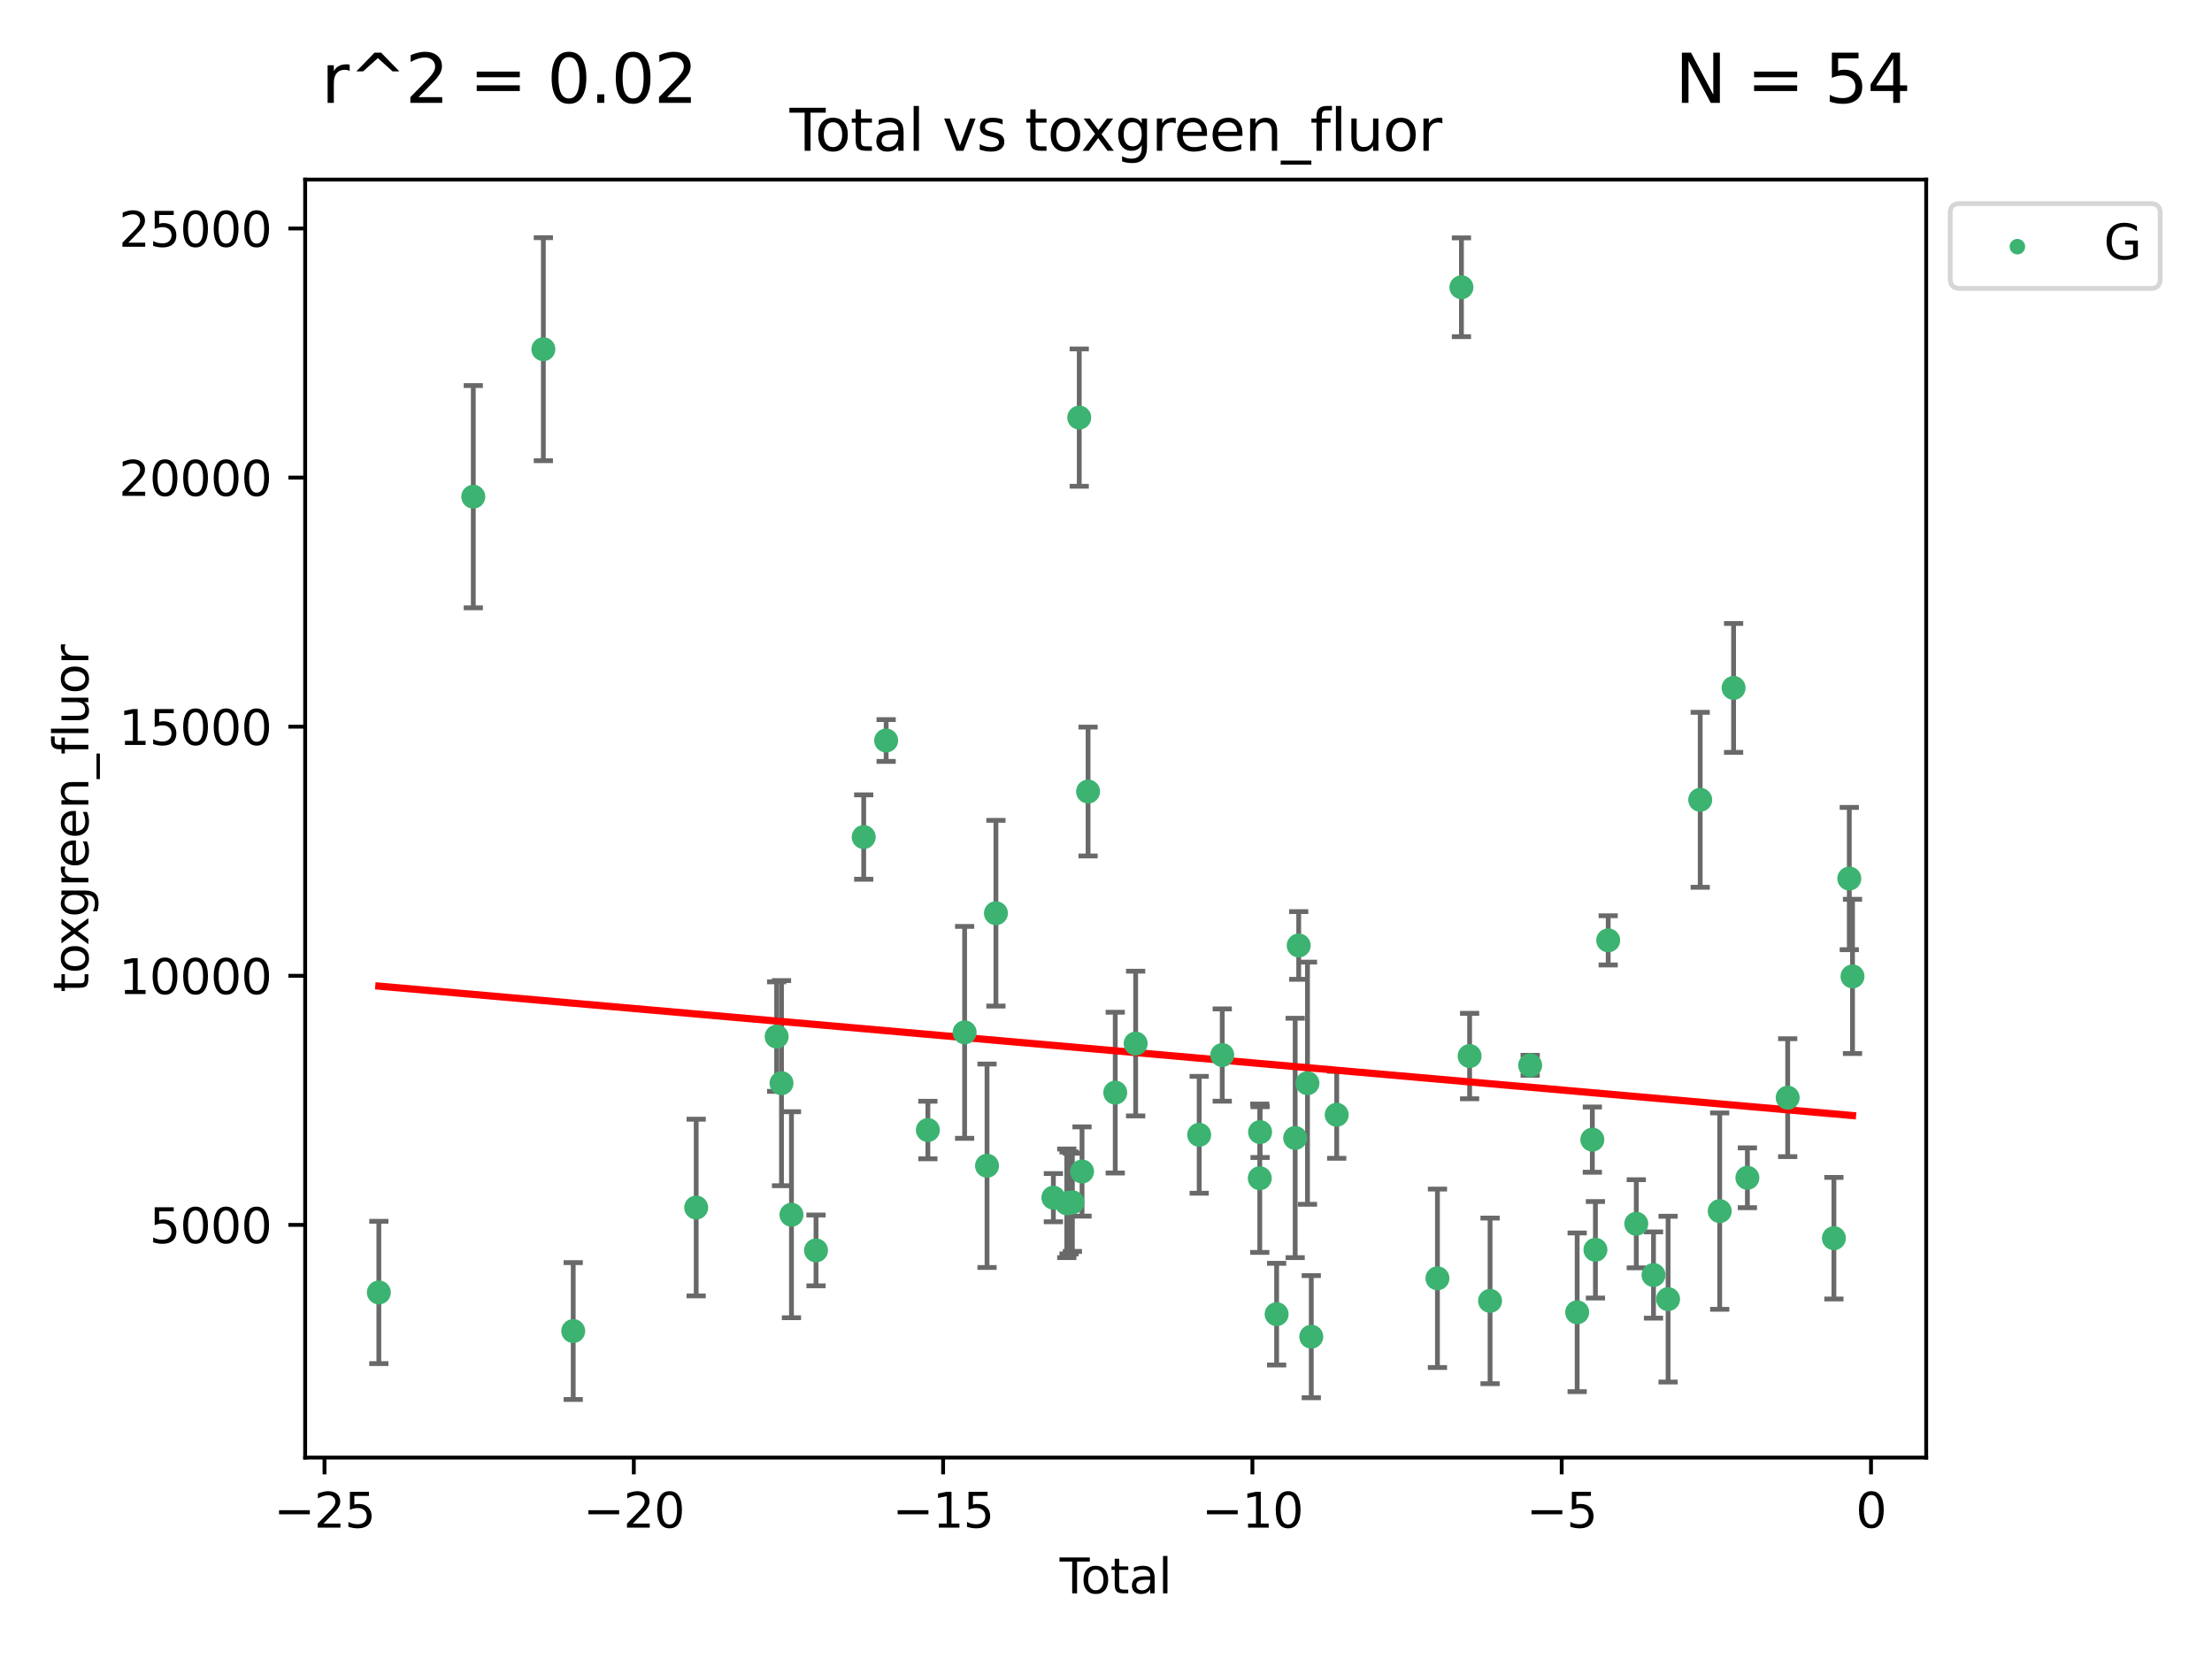 <?xml version="1.0" encoding="utf-8" standalone="no"?>
<!DOCTYPE svg PUBLIC "-//W3C//DTD SVG 1.1//EN"
  "http://www.w3.org/Graphics/SVG/1.1/DTD/svg11.dtd">
<svg xmlns:xlink="http://www.w3.org/1999/xlink" width="460.8pt" height="345.6pt" viewBox="0 0 460.8 345.6" xmlns="http://www.w3.org/2000/svg" version="1.1">
 <defs>
  <style type="text/css">*{stroke-linejoin: round; stroke-linecap: butt}</style>
 </defs>
 <g id="figure_1">
  <g id="patch_1">
   <path d="M 0 345.6 
L 460.8 345.6 
L 460.8 0 
L 0 0 
z
" style="fill: #ffffff"/>
  </g>
  <g id="axes_1">
   <g id="patch_2">
    <path d="M 63.571 303.64 
L 401.26 303.64 
L 401.26 37.411 
L 63.571 37.411 
z
" style="fill: #ffffff"/>
   </g>
   <g id="PathCollection_1">
    <defs>
     <path id="m15df22f224" d="M 0 1.118 
C 0.297 1.118 0.581 1 0.791 0.791 
C 1 0.581 1.118 0.297 1.118 0 
C 1.118 -0.297 1 -0.581 0.791 -0.791 
C 0.581 -1 0.297 -1.118 0 -1.118 
C -0.297 -1.118 -0.581 -1 -0.791 -0.791 
C -1 -0.581 -1.118 -0.297 -1.118 0 
C -1.118 0.297 -1 0.581 -0.791 0.791 
C -0.581 1 -0.297 1.118 0 1.118 
z
" style="stroke: #3cb371"/>
    </defs>
    <g clip-path="url(#p147842f0af)">
     <use xlink:href="#m15df22f224" x="78.921" y="269.242" style="fill: #3cb371; stroke: #3cb371"/>
     <use xlink:href="#m15df22f224" x="98.595" y="103.47" style="fill: #3cb371; stroke: #3cb371"/>
     <use xlink:href="#m15df22f224" x="113.191" y="72.744" style="fill: #3cb371; stroke: #3cb371"/>
     <use xlink:href="#m15df22f224" x="119.413" y="277.282" style="fill: #3cb371; stroke: #3cb371"/>
     <use xlink:href="#m15df22f224" x="145.029" y="251.558" style="fill: #3cb371; stroke: #3cb371"/>
     <use xlink:href="#m15df22f224" x="161.79" y="215.941" style="fill: #3cb371; stroke: #3cb371"/>
     <use xlink:href="#m15df22f224" x="162.801" y="225.644" style="fill: #3cb371; stroke: #3cb371"/>
     <use xlink:href="#m15df22f224" x="164.878" y="253.05" style="fill: #3cb371; stroke: #3cb371"/>
     <use xlink:href="#m15df22f224" x="169.99" y="260.484" style="fill: #3cb371; stroke: #3cb371"/>
     <use xlink:href="#m15df22f224" x="179.926" y="174.372" style="fill: #3cb371; stroke: #3cb371"/>
     <use xlink:href="#m15df22f224" x="184.6" y="154.259" style="fill: #3cb371; stroke: #3cb371"/>
     <use xlink:href="#m15df22f224" x="193.292" y="235.406" style="fill: #3cb371; stroke: #3cb371"/>
     <use xlink:href="#m15df22f224" x="200.95" y="215.06" style="fill: #3cb371; stroke: #3cb371"/>
     <use xlink:href="#m15df22f224" x="205.616" y="242.848" style="fill: #3cb371; stroke: #3cb371"/>
     <use xlink:href="#m15df22f224" x="207.471" y="190.241" style="fill: #3cb371; stroke: #3cb371"/>
     <use xlink:href="#m15df22f224" x="219.438" y="249.495" style="fill: #3cb371; stroke: #3cb371"/>
     <use xlink:href="#m15df22f224" x="222.231" y="250.673" style="fill: #3cb371; stroke: #3cb371"/>
     <use xlink:href="#m15df22f224" x="222.705" y="250.595" style="fill: #3cb371; stroke: #3cb371"/>
     <use xlink:href="#m15df22f224" x="223.395" y="250.461" style="fill: #3cb371; stroke: #3cb371"/>
     <use xlink:href="#m15df22f224" x="224.828" y="86.991" style="fill: #3cb371; stroke: #3cb371"/>
     <use xlink:href="#m15df22f224" x="225.407" y="244.046" style="fill: #3cb371; stroke: #3cb371"/>
     <use xlink:href="#m15df22f224" x="226.666" y="164.892" style="fill: #3cb371; stroke: #3cb371"/>
     <use xlink:href="#m15df22f224" x="232.326" y="227.614" style="fill: #3cb371; stroke: #3cb371"/>
     <use xlink:href="#m15df22f224" x="236.576" y="217.39" style="fill: #3cb371; stroke: #3cb371"/>
     <use xlink:href="#m15df22f224" x="249.812" y="236.399" style="fill: #3cb371; stroke: #3cb371"/>
     <use xlink:href="#m15df22f224" x="254.615" y="219.784" style="fill: #3cb371; stroke: #3cb371"/>
     <use xlink:href="#m15df22f224" x="262.433" y="245.447" style="fill: #3cb371; stroke: #3cb371"/>
     <use xlink:href="#m15df22f224" x="262.499" y="235.838" style="fill: #3cb371; stroke: #3cb371"/>
     <use xlink:href="#m15df22f224" x="265.944" y="273.764" style="fill: #3cb371; stroke: #3cb371"/>
     <use xlink:href="#m15df22f224" x="269.81" y="237.055" style="fill: #3cb371; stroke: #3cb371"/>
     <use xlink:href="#m15df22f224" x="270.545" y="196.962" style="fill: #3cb371; stroke: #3cb371"/>
     <use xlink:href="#m15df22f224" x="272.371" y="225.65" style="fill: #3cb371; stroke: #3cb371"/>
     <use xlink:href="#m15df22f224" x="273.164" y="278.457" style="fill: #3cb371; stroke: #3cb371"/>
     <use xlink:href="#m15df22f224" x="278.459" y="232.227" style="fill: #3cb371; stroke: #3cb371"/>
     <use xlink:href="#m15df22f224" x="299.446" y="266.296" style="fill: #3cb371; stroke: #3cb371"/>
     <use xlink:href="#m15df22f224" x="304.443" y="59.842" style="fill: #3cb371; stroke: #3cb371"/>
     <use xlink:href="#m15df22f224" x="306.148" y="219.994" style="fill: #3cb371; stroke: #3cb371"/>
     <use xlink:href="#m15df22f224" x="310.407" y="270.994" style="fill: #3cb371; stroke: #3cb371"/>
     <use xlink:href="#m15df22f224" x="318.763" y="221.924" style="fill: #3cb371; stroke: #3cb371"/>
     <use xlink:href="#m15df22f224" x="328.553" y="273.376" style="fill: #3cb371; stroke: #3cb371"/>
     <use xlink:href="#m15df22f224" x="331.712" y="237.406" style="fill: #3cb371; stroke: #3cb371"/>
     <use xlink:href="#m15df22f224" x="332.358" y="260.353" style="fill: #3cb371; stroke: #3cb371"/>
     <use xlink:href="#m15df22f224" x="335.017" y="195.894" style="fill: #3cb371; stroke: #3cb371"/>
     <use xlink:href="#m15df22f224" x="340.866" y="254.935" style="fill: #3cb371; stroke: #3cb371"/>
     <use xlink:href="#m15df22f224" x="344.454" y="265.61" style="fill: #3cb371; stroke: #3cb371"/>
     <use xlink:href="#m15df22f224" x="347.493" y="270.632" style="fill: #3cb371; stroke: #3cb371"/>
     <use xlink:href="#m15df22f224" x="354.184" y="166.614" style="fill: #3cb371; stroke: #3cb371"/>
     <use xlink:href="#m15df22f224" x="358.247" y="252.297" style="fill: #3cb371; stroke: #3cb371"/>
     <use xlink:href="#m15df22f224" x="361.139" y="143.304" style="fill: #3cb371; stroke: #3cb371"/>
     <use xlink:href="#m15df22f224" x="364.014" y="245.353" style="fill: #3cb371; stroke: #3cb371"/>
     <use xlink:href="#m15df22f224" x="372.407" y="228.669" style="fill: #3cb371; stroke: #3cb371"/>
     <use xlink:href="#m15df22f224" x="382.036" y="257.935" style="fill: #3cb371; stroke: #3cb371"/>
     <use xlink:href="#m15df22f224" x="385.243" y="183.018" style="fill: #3cb371; stroke: #3cb371"/>
     <use xlink:href="#m15df22f224" x="385.911" y="203.405" style="fill: #3cb371; stroke: #3cb371"/>
    </g>
   </g>
   <g id="matplotlib.axis_1">
    <g id="xtick_1">
     <g id="line2d_1">
      <defs>
       <path id="m184f35d270" d="M 0 0 
L 0 3.5 
" style="stroke: #000000; stroke-width: 0.8"/>
      </defs>
      <g>
       <use xlink:href="#m184f35d270" x="67.601" y="303.64" style="stroke: #000000; stroke-width: 0.8"/>
      </g>
     </g>
     <g id="text_1">
      <!-- −25 -->
      <g transform="translate(57.049 318.238)scale(0.1 -0.1)">
       <defs>
        <path id="DejaVuSans-2212" d="M 678 2272 
L 4684 2272 
L 4684 1741 
L 678 1741 
L 678 2272 
z
" transform="scale(0.016)"/>
        <path id="DejaVuSans-32" d="M 1228 531 
L 3431 531 
L 3431 0 
L 469 0 
L 469 531 
Q 828 903 1448 1529 
Q 2069 2156 2228 2338 
Q 2531 2678 2651 2914 
Q 2772 3150 2772 3378 
Q 2772 3750 2511 3984 
Q 2250 4219 1831 4219 
Q 1534 4219 1204 4116 
Q 875 4013 500 3803 
L 500 4441 
Q 881 4594 1212 4672 
Q 1544 4750 1819 4750 
Q 2544 4750 2975 4387 
Q 3406 4025 3406 3419 
Q 3406 3131 3298 2873 
Q 3191 2616 2906 2266 
Q 2828 2175 2409 1742 
Q 1991 1309 1228 531 
z
" transform="scale(0.016)"/>
        <path id="DejaVuSans-35" d="M 691 4666 
L 3169 4666 
L 3169 4134 
L 1269 4134 
L 1269 2991 
Q 1406 3038 1543 3061 
Q 1681 3084 1819 3084 
Q 2600 3084 3056 2656 
Q 3513 2228 3513 1497 
Q 3513 744 3044 326 
Q 2575 -91 1722 -91 
Q 1428 -91 1123 -41 
Q 819 9 494 109 
L 494 744 
Q 775 591 1075 516 
Q 1375 441 1709 441 
Q 2250 441 2565 725 
Q 2881 1009 2881 1497 
Q 2881 1984 2565 2268 
Q 2250 2553 1709 2553 
Q 1456 2553 1204 2497 
Q 953 2441 691 2322 
L 691 4666 
z
" transform="scale(0.016)"/>
       </defs>
       <use xlink:href="#DejaVuSans-2212"/>
       <use xlink:href="#DejaVuSans-32" x="83.789"/>
       <use xlink:href="#DejaVuSans-35" x="147.412"/>
      </g>
     </g>
    </g>
    <g id="xtick_2">
     <g id="line2d_2">
      <g>
       <use xlink:href="#m184f35d270" x="132.034" y="303.64" style="stroke: #000000; stroke-width: 0.8"/>
      </g>
     </g>
     <g id="text_2">
      <!-- −20 -->
      <g transform="translate(121.482 318.238)scale(0.1 -0.1)">
       <defs>
        <path id="DejaVuSans-30" d="M 2034 4250 
Q 1547 4250 1301 3770 
Q 1056 3291 1056 2328 
Q 1056 1369 1301 889 
Q 1547 409 2034 409 
Q 2525 409 2770 889 
Q 3016 1369 3016 2328 
Q 3016 3291 2770 3770 
Q 2525 4250 2034 4250 
z
M 2034 4750 
Q 2819 4750 3233 4129 
Q 3647 3509 3647 2328 
Q 3647 1150 3233 529 
Q 2819 -91 2034 -91 
Q 1250 -91 836 529 
Q 422 1150 422 2328 
Q 422 3509 836 4129 
Q 1250 4750 2034 4750 
z
" transform="scale(0.016)"/>
       </defs>
       <use xlink:href="#DejaVuSans-2212"/>
       <use xlink:href="#DejaVuSans-32" x="83.789"/>
       <use xlink:href="#DejaVuSans-30" x="147.412"/>
      </g>
     </g>
    </g>
    <g id="xtick_3">
     <g id="line2d_3">
      <g>
       <use xlink:href="#m184f35d270" x="196.467" y="303.64" style="stroke: #000000; stroke-width: 0.8"/>
      </g>
     </g>
     <g id="text_3">
      <!-- −15 -->
      <g transform="translate(185.914 318.238)scale(0.1 -0.1)">
       <defs>
        <path id="DejaVuSans-31" d="M 794 531 
L 1825 531 
L 1825 4091 
L 703 3866 
L 703 4441 
L 1819 4666 
L 2450 4666 
L 2450 531 
L 3481 531 
L 3481 0 
L 794 0 
L 794 531 
z
" transform="scale(0.016)"/>
       </defs>
       <use xlink:href="#DejaVuSans-2212"/>
       <use xlink:href="#DejaVuSans-31" x="83.789"/>
       <use xlink:href="#DejaVuSans-35" x="147.412"/>
      </g>
     </g>
    </g>
    <g id="xtick_4">
     <g id="line2d_4">
      <g>
       <use xlink:href="#m184f35d270" x="260.9" y="303.64" style="stroke: #000000; stroke-width: 0.8"/>
      </g>
     </g>
     <g id="text_4">
      <!-- −10 -->
      <g transform="translate(250.347 318.238)scale(0.1 -0.1)">
       <use xlink:href="#DejaVuSans-2212"/>
       <use xlink:href="#DejaVuSans-31" x="83.789"/>
       <use xlink:href="#DejaVuSans-30" x="147.412"/>
      </g>
     </g>
    </g>
    <g id="xtick_5">
     <g id="line2d_5">
      <g>
       <use xlink:href="#m184f35d270" x="325.332" y="303.64" style="stroke: #000000; stroke-width: 0.8"/>
      </g>
     </g>
     <g id="text_5">
      <!-- −5 -->
      <g transform="translate(317.961 318.238)scale(0.1 -0.1)">
       <use xlink:href="#DejaVuSans-2212"/>
       <use xlink:href="#DejaVuSans-35" x="83.789"/>
      </g>
     </g>
    </g>
    <g id="xtick_6">
     <g id="line2d_6">
      <g>
       <use xlink:href="#m184f35d270" x="389.765" y="303.64" style="stroke: #000000; stroke-width: 0.8"/>
      </g>
     </g>
     <g id="text_6">
      <!-- 0 -->
      <g transform="translate(386.584 318.238)scale(0.1 -0.1)">
       <use xlink:href="#DejaVuSans-30"/>
      </g>
     </g>
    </g>
    <g id="text_7">
     <!-- Total -->
     <g transform="translate(220.739 331.917)scale(0.1 -0.1)">
      <defs>
       <path id="DejaVuSans-54" d="M -19 4666 
L 3928 4666 
L 3928 4134 
L 2272 4134 
L 2272 0 
L 1638 0 
L 1638 4134 
L -19 4134 
L -19 4666 
z
" transform="scale(0.016)"/>
       <path id="DejaVuSans-6f" d="M 1959 3097 
Q 1497 3097 1228 2736 
Q 959 2375 959 1747 
Q 959 1119 1226 758 
Q 1494 397 1959 397 
Q 2419 397 2687 759 
Q 2956 1122 2956 1747 
Q 2956 2369 2687 2733 
Q 2419 3097 1959 3097 
z
M 1959 3584 
Q 2709 3584 3137 3096 
Q 3566 2609 3566 1747 
Q 3566 888 3137 398 
Q 2709 -91 1959 -91 
Q 1206 -91 779 398 
Q 353 888 353 1747 
Q 353 2609 779 3096 
Q 1206 3584 1959 3584 
z
" transform="scale(0.016)"/>
       <path id="DejaVuSans-74" d="M 1172 4494 
L 1172 3500 
L 2356 3500 
L 2356 3053 
L 1172 3053 
L 1172 1153 
Q 1172 725 1289 603 
Q 1406 481 1766 481 
L 2356 481 
L 2356 0 
L 1766 0 
Q 1100 0 847 248 
Q 594 497 594 1153 
L 594 3053 
L 172 3053 
L 172 3500 
L 594 3500 
L 594 4494 
L 1172 4494 
z
" transform="scale(0.016)"/>
       <path id="DejaVuSans-61" d="M 2194 1759 
Q 1497 1759 1228 1600 
Q 959 1441 959 1056 
Q 959 750 1161 570 
Q 1363 391 1709 391 
Q 2188 391 2477 730 
Q 2766 1069 2766 1631 
L 2766 1759 
L 2194 1759 
z
M 3341 1997 
L 3341 0 
L 2766 0 
L 2766 531 
Q 2569 213 2275 61 
Q 1981 -91 1556 -91 
Q 1019 -91 701 211 
Q 384 513 384 1019 
Q 384 1609 779 1909 
Q 1175 2209 1959 2209 
L 2766 2209 
L 2766 2266 
Q 2766 2663 2505 2880 
Q 2244 3097 1772 3097 
Q 1472 3097 1187 3025 
Q 903 2953 641 2809 
L 641 3341 
Q 956 3463 1253 3523 
Q 1550 3584 1831 3584 
Q 2591 3584 2966 3190 
Q 3341 2797 3341 1997 
z
" transform="scale(0.016)"/>
       <path id="DejaVuSans-6c" d="M 603 4863 
L 1178 4863 
L 1178 0 
L 603 0 
L 603 4863 
z
" transform="scale(0.016)"/>
      </defs>
      <use xlink:href="#DejaVuSans-54"/>
      <use xlink:href="#DejaVuSans-6f" x="44.084"/>
      <use xlink:href="#DejaVuSans-74" x="105.266"/>
      <use xlink:href="#DejaVuSans-61" x="144.475"/>
      <use xlink:href="#DejaVuSans-6c" x="205.754"/>
     </g>
    </g>
   </g>
   <g id="matplotlib.axis_2">
    <g id="ytick_1">
     <g id="line2d_7">
      <defs>
       <path id="m74686e22a9" d="M 0 0 
L -3.5 0 
" style="stroke: #000000; stroke-width: 0.8"/>
      </defs>
      <g>
       <use xlink:href="#m74686e22a9" x="63.571" y="255.167" style="stroke: #000000; stroke-width: 0.8"/>
      </g>
     </g>
     <g id="text_8">
      <!-- 5000 -->
      <g transform="translate(31.121 258.966)scale(0.1 -0.1)">
       <use xlink:href="#DejaVuSans-35"/>
       <use xlink:href="#DejaVuSans-30" x="63.623"/>
       <use xlink:href="#DejaVuSans-30" x="127.246"/>
       <use xlink:href="#DejaVuSans-30" x="190.869"/>
      </g>
     </g>
    </g>
    <g id="ytick_2">
     <g id="line2d_8">
      <g>
       <use xlink:href="#m74686e22a9" x="63.571" y="203.275" style="stroke: #000000; stroke-width: 0.8"/>
      </g>
     </g>
     <g id="text_9">
      <!-- 10000 -->
      <g transform="translate(24.759 207.074)scale(0.1 -0.1)">
       <use xlink:href="#DejaVuSans-31"/>
       <use xlink:href="#DejaVuSans-30" x="63.623"/>
       <use xlink:href="#DejaVuSans-30" x="127.246"/>
       <use xlink:href="#DejaVuSans-30" x="190.869"/>
       <use xlink:href="#DejaVuSans-30" x="254.492"/>
      </g>
     </g>
    </g>
    <g id="ytick_3">
     <g id="line2d_9">
      <g>
       <use xlink:href="#m74686e22a9" x="63.571" y="151.384" style="stroke: #000000; stroke-width: 0.8"/>
      </g>
     </g>
     <g id="text_10">
      <!-- 15000 -->
      <g transform="translate(24.759 155.183)scale(0.1 -0.1)">
       <use xlink:href="#DejaVuSans-31"/>
       <use xlink:href="#DejaVuSans-35" x="63.623"/>
       <use xlink:href="#DejaVuSans-30" x="127.246"/>
       <use xlink:href="#DejaVuSans-30" x="190.869"/>
       <use xlink:href="#DejaVuSans-30" x="254.492"/>
      </g>
     </g>
    </g>
    <g id="ytick_4">
     <g id="line2d_10">
      <g>
       <use xlink:href="#m74686e22a9" x="63.571" y="99.492" style="stroke: #000000; stroke-width: 0.8"/>
      </g>
     </g>
     <g id="text_11">
      <!-- 20000 -->
      <g transform="translate(24.759 103.291)scale(0.1 -0.1)">
       <use xlink:href="#DejaVuSans-32"/>
       <use xlink:href="#DejaVuSans-30" x="63.623"/>
       <use xlink:href="#DejaVuSans-30" x="127.246"/>
       <use xlink:href="#DejaVuSans-30" x="190.869"/>
       <use xlink:href="#DejaVuSans-30" x="254.492"/>
      </g>
     </g>
    </g>
    <g id="ytick_5">
     <g id="line2d_11">
      <g>
       <use xlink:href="#m74686e22a9" x="63.571" y="47.6" style="stroke: #000000; stroke-width: 0.8"/>
      </g>
     </g>
     <g id="text_12">
      <!-- 25000 -->
      <g transform="translate(24.759 51.399)scale(0.1 -0.1)">
       <use xlink:href="#DejaVuSans-32"/>
       <use xlink:href="#DejaVuSans-35" x="63.623"/>
       <use xlink:href="#DejaVuSans-30" x="127.246"/>
       <use xlink:href="#DejaVuSans-30" x="190.869"/>
       <use xlink:href="#DejaVuSans-30" x="254.492"/>
      </g>
     </g>
    </g>
    <g id="text_13">
     <!-- toxgreen_fluor -->
     <g transform="translate(18.401 206.72)rotate(-90)scale(0.1 -0.1)">
      <defs>
       <path id="DejaVuSans-78" d="M 3513 3500 
L 2247 1797 
L 3578 0 
L 2900 0 
L 1881 1375 
L 863 0 
L 184 0 
L 1544 1831 
L 300 3500 
L 978 3500 
L 1906 2253 
L 2834 3500 
L 3513 3500 
z
" transform="scale(0.016)"/>
       <path id="DejaVuSans-67" d="M 2906 1791 
Q 2906 2416 2648 2759 
Q 2391 3103 1925 3103 
Q 1463 3103 1205 2759 
Q 947 2416 947 1791 
Q 947 1169 1205 825 
Q 1463 481 1925 481 
Q 2391 481 2648 825 
Q 2906 1169 2906 1791 
z
M 3481 434 
Q 3481 -459 3084 -895 
Q 2688 -1331 1869 -1331 
Q 1566 -1331 1297 -1286 
Q 1028 -1241 775 -1147 
L 775 -588 
Q 1028 -725 1275 -790 
Q 1522 -856 1778 -856 
Q 2344 -856 2625 -561 
Q 2906 -266 2906 331 
L 2906 616 
Q 2728 306 2450 153 
Q 2172 0 1784 0 
Q 1141 0 747 490 
Q 353 981 353 1791 
Q 353 2603 747 3093 
Q 1141 3584 1784 3584 
Q 2172 3584 2450 3431 
Q 2728 3278 2906 2969 
L 2906 3500 
L 3481 3500 
L 3481 434 
z
" transform="scale(0.016)"/>
       <path id="DejaVuSans-72" d="M 2631 2963 
Q 2534 3019 2420 3045 
Q 2306 3072 2169 3072 
Q 1681 3072 1420 2755 
Q 1159 2438 1159 1844 
L 1159 0 
L 581 0 
L 581 3500 
L 1159 3500 
L 1159 2956 
Q 1341 3275 1631 3429 
Q 1922 3584 2338 3584 
Q 2397 3584 2469 3576 
Q 2541 3569 2628 3553 
L 2631 2963 
z
" transform="scale(0.016)"/>
       <path id="DejaVuSans-65" d="M 3597 1894 
L 3597 1613 
L 953 1613 
Q 991 1019 1311 708 
Q 1631 397 2203 397 
Q 2534 397 2845 478 
Q 3156 559 3463 722 
L 3463 178 
Q 3153 47 2828 -22 
Q 2503 -91 2169 -91 
Q 1331 -91 842 396 
Q 353 884 353 1716 
Q 353 2575 817 3079 
Q 1281 3584 2069 3584 
Q 2775 3584 3186 3129 
Q 3597 2675 3597 1894 
z
M 3022 2063 
Q 3016 2534 2758 2815 
Q 2500 3097 2075 3097 
Q 1594 3097 1305 2825 
Q 1016 2553 972 2059 
L 3022 2063 
z
" transform="scale(0.016)"/>
       <path id="DejaVuSans-6e" d="M 3513 2113 
L 3513 0 
L 2938 0 
L 2938 2094 
Q 2938 2591 2744 2837 
Q 2550 3084 2163 3084 
Q 1697 3084 1428 2787 
Q 1159 2491 1159 1978 
L 1159 0 
L 581 0 
L 581 3500 
L 1159 3500 
L 1159 2956 
Q 1366 3272 1645 3428 
Q 1925 3584 2291 3584 
Q 2894 3584 3203 3211 
Q 3513 2838 3513 2113 
z
" transform="scale(0.016)"/>
       <path id="DejaVuSans-5f" d="M 3263 -1063 
L 3263 -1509 
L -63 -1509 
L -63 -1063 
L 3263 -1063 
z
" transform="scale(0.016)"/>
       <path id="DejaVuSans-66" d="M 2375 4863 
L 2375 4384 
L 1825 4384 
Q 1516 4384 1395 4259 
Q 1275 4134 1275 3809 
L 1275 3500 
L 2222 3500 
L 2222 3053 
L 1275 3053 
L 1275 0 
L 697 0 
L 697 3053 
L 147 3053 
L 147 3500 
L 697 3500 
L 697 3744 
Q 697 4328 969 4595 
Q 1241 4863 1831 4863 
L 2375 4863 
z
" transform="scale(0.016)"/>
       <path id="DejaVuSans-75" d="M 544 1381 
L 544 3500 
L 1119 3500 
L 1119 1403 
Q 1119 906 1312 657 
Q 1506 409 1894 409 
Q 2359 409 2629 706 
Q 2900 1003 2900 1516 
L 2900 3500 
L 3475 3500 
L 3475 0 
L 2900 0 
L 2900 538 
Q 2691 219 2414 64 
Q 2138 -91 1772 -91 
Q 1169 -91 856 284 
Q 544 659 544 1381 
z
M 1991 3584 
L 1991 3584 
z
" transform="scale(0.016)"/>
      </defs>
      <use xlink:href="#DejaVuSans-74"/>
      <use xlink:href="#DejaVuSans-6f" x="39.209"/>
      <use xlink:href="#DejaVuSans-78" x="97.266"/>
      <use xlink:href="#DejaVuSans-67" x="156.445"/>
      <use xlink:href="#DejaVuSans-72" x="219.922"/>
      <use xlink:href="#DejaVuSans-65" x="258.785"/>
      <use xlink:href="#DejaVuSans-65" x="320.309"/>
      <use xlink:href="#DejaVuSans-6e" x="381.832"/>
      <use xlink:href="#DejaVuSans-5f" x="445.211"/>
      <use xlink:href="#DejaVuSans-66" x="495.211"/>
      <use xlink:href="#DejaVuSans-6c" x="530.416"/>
      <use xlink:href="#DejaVuSans-75" x="558.199"/>
      <use xlink:href="#DejaVuSans-6f" x="621.578"/>
      <use xlink:href="#DejaVuSans-72" x="682.76"/>
     </g>
    </g>
   </g>
   <g id="LineCollection_1">
    <path d="M 78.921 284.063 
L 78.921 254.421 
" clip-path="url(#p147842f0af)" style="fill: none; stroke: #696969"/>
    <path d="M 98.595 126.618 
L 98.595 80.321 
" clip-path="url(#p147842f0af)" style="fill: none; stroke: #696969"/>
    <path d="M 113.191 95.976 
L 113.191 49.513 
" clip-path="url(#p147842f0af)" style="fill: none; stroke: #696969"/>
    <path d="M 119.413 291.539 
L 119.413 263.024 
" clip-path="url(#p147842f0af)" style="fill: none; stroke: #696969"/>
    <path d="M 145.029 269.965 
L 145.029 233.151 
" clip-path="url(#p147842f0af)" style="fill: none; stroke: #696969"/>
    <path d="M 161.79 227.351 
L 161.79 204.532 
" clip-path="url(#p147842f0af)" style="fill: none; stroke: #696969"/>
    <path d="M 162.801 247.011 
L 162.801 204.278 
" clip-path="url(#p147842f0af)" style="fill: none; stroke: #696969"/>
    <path d="M 164.878 274.507 
L 164.878 231.593 
" clip-path="url(#p147842f0af)" style="fill: none; stroke: #696969"/>
    <path d="M 169.99 267.858 
L 169.99 253.109 
" clip-path="url(#p147842f0af)" style="fill: none; stroke: #696969"/>
    <path d="M 179.926 183.166 
L 179.926 165.579 
" clip-path="url(#p147842f0af)" style="fill: none; stroke: #696969"/>
    <path d="M 184.6 158.613 
L 184.6 149.904 
" clip-path="url(#p147842f0af)" style="fill: none; stroke: #696969"/>
    <path d="M 193.292 241.399 
L 193.292 229.412 
" clip-path="url(#p147842f0af)" style="fill: none; stroke: #696969"/>
    <path d="M 200.95 237.134 
L 200.95 192.986 
" clip-path="url(#p147842f0af)" style="fill: none; stroke: #696969"/>
    <path d="M 205.616 264.036 
L 205.616 221.66 
" clip-path="url(#p147842f0af)" style="fill: none; stroke: #696969"/>
    <path d="M 207.471 209.584 
L 207.471 170.899 
" clip-path="url(#p147842f0af)" style="fill: none; stroke: #696969"/>
    <path d="M 219.438 254.515 
L 219.438 244.476 
" clip-path="url(#p147842f0af)" style="fill: none; stroke: #696969"/>
    <path d="M 222.231 261.987 
L 222.231 239.359 
" clip-path="url(#p147842f0af)" style="fill: none; stroke: #696969"/>
    <path d="M 222.705 261.205 
L 222.705 239.985 
" clip-path="url(#p147842f0af)" style="fill: none; stroke: #696969"/>
    <path d="M 223.395 260.691 
L 223.395 240.23 
" clip-path="url(#p147842f0af)" style="fill: none; stroke: #696969"/>
    <path d="M 224.828 101.296 
L 224.828 72.687 
" clip-path="url(#p147842f0af)" style="fill: none; stroke: #696969"/>
    <path d="M 225.407 253.341 
L 225.407 234.751 
" clip-path="url(#p147842f0af)" style="fill: none; stroke: #696969"/>
    <path d="M 226.666 178.312 
L 226.666 151.471 
" clip-path="url(#p147842f0af)" style="fill: none; stroke: #696969"/>
    <path d="M 232.326 244.358 
L 232.326 210.869 
" clip-path="url(#p147842f0af)" style="fill: none; stroke: #696969"/>
    <path d="M 236.576 232.466 
L 236.576 202.313 
" clip-path="url(#p147842f0af)" style="fill: none; stroke: #696969"/>
    <path d="M 249.812 248.571 
L 249.812 224.227 
" clip-path="url(#p147842f0af)" style="fill: none; stroke: #696969"/>
    <path d="M 254.615 229.396 
L 254.615 210.173 
" clip-path="url(#p147842f0af)" style="fill: none; stroke: #696969"/>
    <path d="M 262.433 260.899 
L 262.433 229.995 
" clip-path="url(#p147842f0af)" style="fill: none; stroke: #696969"/>
    <path d="M 262.499 241.127 
L 262.499 230.55 
" clip-path="url(#p147842f0af)" style="fill: none; stroke: #696969"/>
    <path d="M 265.944 284.355 
L 265.944 263.172 
" clip-path="url(#p147842f0af)" style="fill: none; stroke: #696969"/>
    <path d="M 269.81 261.985 
L 269.81 212.125 
" clip-path="url(#p147842f0af)" style="fill: none; stroke: #696969"/>
    <path d="M 270.545 204.015 
L 270.545 189.908 
" clip-path="url(#p147842f0af)" style="fill: none; stroke: #696969"/>
    <path d="M 272.371 250.874 
L 272.371 200.425 
" clip-path="url(#p147842f0af)" style="fill: none; stroke: #696969"/>
    <path d="M 273.164 291.178 
L 273.164 265.737 
" clip-path="url(#p147842f0af)" style="fill: none; stroke: #696969"/>
    <path d="M 278.459 241.289 
L 278.459 223.164 
" clip-path="url(#p147842f0af)" style="fill: none; stroke: #696969"/>
    <path d="M 299.446 284.88 
L 299.446 247.712 
" clip-path="url(#p147842f0af)" style="fill: none; stroke: #696969"/>
    <path d="M 304.443 70.133 
L 304.443 49.55 
" clip-path="url(#p147842f0af)" style="fill: none; stroke: #696969"/>
    <path d="M 306.148 228.893 
L 306.148 211.094 
" clip-path="url(#p147842f0af)" style="fill: none; stroke: #696969"/>
    <path d="M 310.407 288.242 
L 310.407 253.747 
" clip-path="url(#p147842f0af)" style="fill: none; stroke: #696969"/>
    <path d="M 318.763 224.004 
L 318.763 219.843 
" clip-path="url(#p147842f0af)" style="fill: none; stroke: #696969"/>
    <path d="M 328.553 289.905 
L 328.553 256.847 
" clip-path="url(#p147842f0af)" style="fill: none; stroke: #696969"/>
    <path d="M 331.712 244.201 
L 331.712 230.61 
" clip-path="url(#p147842f0af)" style="fill: none; stroke: #696969"/>
    <path d="M 332.358 270.404 
L 332.358 250.303 
" clip-path="url(#p147842f0af)" style="fill: none; stroke: #696969"/>
    <path d="M 335.017 201.021 
L 335.017 190.768 
" clip-path="url(#p147842f0af)" style="fill: none; stroke: #696969"/>
    <path d="M 340.866 264.113 
L 340.866 245.757 
" clip-path="url(#p147842f0af)" style="fill: none; stroke: #696969"/>
    <path d="M 344.454 274.591 
L 344.454 256.629 
" clip-path="url(#p147842f0af)" style="fill: none; stroke: #696969"/>
    <path d="M 347.493 287.898 
L 347.493 253.366 
" clip-path="url(#p147842f0af)" style="fill: none; stroke: #696969"/>
    <path d="M 354.184 184.838 
L 354.184 148.39 
" clip-path="url(#p147842f0af)" style="fill: none; stroke: #696969"/>
    <path d="M 358.247 272.754 
L 358.247 231.841 
" clip-path="url(#p147842f0af)" style="fill: none; stroke: #696969"/>
    <path d="M 361.139 156.73 
L 361.139 129.878 
" clip-path="url(#p147842f0af)" style="fill: none; stroke: #696969"/>
    <path d="M 364.014 251.583 
L 364.014 239.123 
" clip-path="url(#p147842f0af)" style="fill: none; stroke: #696969"/>
    <path d="M 372.407 240.952 
L 372.407 216.385 
" clip-path="url(#p147842f0af)" style="fill: none; stroke: #696969"/>
    <path d="M 382.036 270.596 
L 382.036 245.273 
" clip-path="url(#p147842f0af)" style="fill: none; stroke: #696969"/>
    <path d="M 385.243 197.838 
L 385.243 168.199 
" clip-path="url(#p147842f0af)" style="fill: none; stroke: #696969"/>
    <path d="M 385.911 219.465 
L 385.911 187.345 
" clip-path="url(#p147842f0af)" style="fill: none; stroke: #696969"/>
   </g>
   <g id="line2d_12">
    <defs>
     <path id="m1ad05250c3" d="M 2 0 
L -2 -0 
" style="stroke: #696969"/>
    </defs>
    <g clip-path="url(#p147842f0af)">
     <use xlink:href="#m1ad05250c3" x="78.921" y="284.063" style="fill: #696969; stroke: #696969"/>
     <use xlink:href="#m1ad05250c3" x="98.595" y="126.618" style="fill: #696969; stroke: #696969"/>
     <use xlink:href="#m1ad05250c3" x="113.191" y="95.976" style="fill: #696969; stroke: #696969"/>
     <use xlink:href="#m1ad05250c3" x="119.413" y="291.539" style="fill: #696969; stroke: #696969"/>
     <use xlink:href="#m1ad05250c3" x="145.029" y="269.965" style="fill: #696969; stroke: #696969"/>
     <use xlink:href="#m1ad05250c3" x="161.79" y="227.351" style="fill: #696969; stroke: #696969"/>
     <use xlink:href="#m1ad05250c3" x="162.801" y="247.011" style="fill: #696969; stroke: #696969"/>
     <use xlink:href="#m1ad05250c3" x="164.878" y="274.507" style="fill: #696969; stroke: #696969"/>
     <use xlink:href="#m1ad05250c3" x="169.99" y="267.858" style="fill: #696969; stroke: #696969"/>
     <use xlink:href="#m1ad05250c3" x="179.926" y="183.166" style="fill: #696969; stroke: #696969"/>
     <use xlink:href="#m1ad05250c3" x="184.6" y="158.613" style="fill: #696969; stroke: #696969"/>
     <use xlink:href="#m1ad05250c3" x="193.292" y="241.399" style="fill: #696969; stroke: #696969"/>
     <use xlink:href="#m1ad05250c3" x="200.95" y="237.134" style="fill: #696969; stroke: #696969"/>
     <use xlink:href="#m1ad05250c3" x="205.616" y="264.036" style="fill: #696969; stroke: #696969"/>
     <use xlink:href="#m1ad05250c3" x="207.471" y="209.584" style="fill: #696969; stroke: #696969"/>
     <use xlink:href="#m1ad05250c3" x="219.438" y="254.515" style="fill: #696969; stroke: #696969"/>
     <use xlink:href="#m1ad05250c3" x="222.231" y="261.987" style="fill: #696969; stroke: #696969"/>
     <use xlink:href="#m1ad05250c3" x="222.705" y="261.205" style="fill: #696969; stroke: #696969"/>
     <use xlink:href="#m1ad05250c3" x="223.395" y="260.691" style="fill: #696969; stroke: #696969"/>
     <use xlink:href="#m1ad05250c3" x="224.828" y="101.296" style="fill: #696969; stroke: #696969"/>
     <use xlink:href="#m1ad05250c3" x="225.407" y="253.341" style="fill: #696969; stroke: #696969"/>
     <use xlink:href="#m1ad05250c3" x="226.666" y="178.312" style="fill: #696969; stroke: #696969"/>
     <use xlink:href="#m1ad05250c3" x="232.326" y="244.358" style="fill: #696969; stroke: #696969"/>
     <use xlink:href="#m1ad05250c3" x="236.576" y="232.466" style="fill: #696969; stroke: #696969"/>
     <use xlink:href="#m1ad05250c3" x="249.812" y="248.571" style="fill: #696969; stroke: #696969"/>
     <use xlink:href="#m1ad05250c3" x="254.615" y="229.396" style="fill: #696969; stroke: #696969"/>
     <use xlink:href="#m1ad05250c3" x="262.433" y="260.899" style="fill: #696969; stroke: #696969"/>
     <use xlink:href="#m1ad05250c3" x="262.499" y="241.127" style="fill: #696969; stroke: #696969"/>
     <use xlink:href="#m1ad05250c3" x="265.944" y="284.355" style="fill: #696969; stroke: #696969"/>
     <use xlink:href="#m1ad05250c3" x="269.81" y="261.985" style="fill: #696969; stroke: #696969"/>
     <use xlink:href="#m1ad05250c3" x="270.545" y="204.015" style="fill: #696969; stroke: #696969"/>
     <use xlink:href="#m1ad05250c3" x="272.371" y="250.874" style="fill: #696969; stroke: #696969"/>
     <use xlink:href="#m1ad05250c3" x="273.164" y="291.178" style="fill: #696969; stroke: #696969"/>
     <use xlink:href="#m1ad05250c3" x="278.459" y="241.289" style="fill: #696969; stroke: #696969"/>
     <use xlink:href="#m1ad05250c3" x="299.446" y="284.88" style="fill: #696969; stroke: #696969"/>
     <use xlink:href="#m1ad05250c3" x="304.443" y="70.133" style="fill: #696969; stroke: #696969"/>
     <use xlink:href="#m1ad05250c3" x="306.148" y="228.893" style="fill: #696969; stroke: #696969"/>
     <use xlink:href="#m1ad05250c3" x="310.407" y="288.242" style="fill: #696969; stroke: #696969"/>
     <use xlink:href="#m1ad05250c3" x="318.763" y="224.004" style="fill: #696969; stroke: #696969"/>
     <use xlink:href="#m1ad05250c3" x="328.553" y="289.905" style="fill: #696969; stroke: #696969"/>
     <use xlink:href="#m1ad05250c3" x="331.712" y="244.201" style="fill: #696969; stroke: #696969"/>
     <use xlink:href="#m1ad05250c3" x="332.358" y="270.404" style="fill: #696969; stroke: #696969"/>
     <use xlink:href="#m1ad05250c3" x="335.017" y="201.021" style="fill: #696969; stroke: #696969"/>
     <use xlink:href="#m1ad05250c3" x="340.866" y="264.113" style="fill: #696969; stroke: #696969"/>
     <use xlink:href="#m1ad05250c3" x="344.454" y="274.591" style="fill: #696969; stroke: #696969"/>
     <use xlink:href="#m1ad05250c3" x="347.493" y="287.898" style="fill: #696969; stroke: #696969"/>
     <use xlink:href="#m1ad05250c3" x="354.184" y="184.838" style="fill: #696969; stroke: #696969"/>
     <use xlink:href="#m1ad05250c3" x="358.247" y="272.754" style="fill: #696969; stroke: #696969"/>
     <use xlink:href="#m1ad05250c3" x="361.139" y="156.73" style="fill: #696969; stroke: #696969"/>
     <use xlink:href="#m1ad05250c3" x="364.014" y="251.583" style="fill: #696969; stroke: #696969"/>
     <use xlink:href="#m1ad05250c3" x="372.407" y="240.952" style="fill: #696969; stroke: #696969"/>
     <use xlink:href="#m1ad05250c3" x="382.036" y="270.596" style="fill: #696969; stroke: #696969"/>
     <use xlink:href="#m1ad05250c3" x="385.243" y="197.838" style="fill: #696969; stroke: #696969"/>
     <use xlink:href="#m1ad05250c3" x="385.911" y="219.465" style="fill: #696969; stroke: #696969"/>
    </g>
   </g>
   <g id="line2d_13">
    <g clip-path="url(#p147842f0af)">
     <use xlink:href="#m1ad05250c3" x="78.921" y="254.421" style="fill: #696969; stroke: #696969"/>
     <use xlink:href="#m1ad05250c3" x="98.595" y="80.321" style="fill: #696969; stroke: #696969"/>
     <use xlink:href="#m1ad05250c3" x="113.191" y="49.513" style="fill: #696969; stroke: #696969"/>
     <use xlink:href="#m1ad05250c3" x="119.413" y="263.024" style="fill: #696969; stroke: #696969"/>
     <use xlink:href="#m1ad05250c3" x="145.029" y="233.151" style="fill: #696969; stroke: #696969"/>
     <use xlink:href="#m1ad05250c3" x="161.79" y="204.532" style="fill: #696969; stroke: #696969"/>
     <use xlink:href="#m1ad05250c3" x="162.801" y="204.278" style="fill: #696969; stroke: #696969"/>
     <use xlink:href="#m1ad05250c3" x="164.878" y="231.593" style="fill: #696969; stroke: #696969"/>
     <use xlink:href="#m1ad05250c3" x="169.99" y="253.109" style="fill: #696969; stroke: #696969"/>
     <use xlink:href="#m1ad05250c3" x="179.926" y="165.579" style="fill: #696969; stroke: #696969"/>
     <use xlink:href="#m1ad05250c3" x="184.6" y="149.904" style="fill: #696969; stroke: #696969"/>
     <use xlink:href="#m1ad05250c3" x="193.292" y="229.412" style="fill: #696969; stroke: #696969"/>
     <use xlink:href="#m1ad05250c3" x="200.95" y="192.986" style="fill: #696969; stroke: #696969"/>
     <use xlink:href="#m1ad05250c3" x="205.616" y="221.66" style="fill: #696969; stroke: #696969"/>
     <use xlink:href="#m1ad05250c3" x="207.471" y="170.899" style="fill: #696969; stroke: #696969"/>
     <use xlink:href="#m1ad05250c3" x="219.438" y="244.476" style="fill: #696969; stroke: #696969"/>
     <use xlink:href="#m1ad05250c3" x="222.231" y="239.359" style="fill: #696969; stroke: #696969"/>
     <use xlink:href="#m1ad05250c3" x="222.705" y="239.985" style="fill: #696969; stroke: #696969"/>
     <use xlink:href="#m1ad05250c3" x="223.395" y="240.23" style="fill: #696969; stroke: #696969"/>
     <use xlink:href="#m1ad05250c3" x="224.828" y="72.687" style="fill: #696969; stroke: #696969"/>
     <use xlink:href="#m1ad05250c3" x="225.407" y="234.751" style="fill: #696969; stroke: #696969"/>
     <use xlink:href="#m1ad05250c3" x="226.666" y="151.471" style="fill: #696969; stroke: #696969"/>
     <use xlink:href="#m1ad05250c3" x="232.326" y="210.869" style="fill: #696969; stroke: #696969"/>
     <use xlink:href="#m1ad05250c3" x="236.576" y="202.313" style="fill: #696969; stroke: #696969"/>
     <use xlink:href="#m1ad05250c3" x="249.812" y="224.227" style="fill: #696969; stroke: #696969"/>
     <use xlink:href="#m1ad05250c3" x="254.615" y="210.173" style="fill: #696969; stroke: #696969"/>
     <use xlink:href="#m1ad05250c3" x="262.433" y="229.995" style="fill: #696969; stroke: #696969"/>
     <use xlink:href="#m1ad05250c3" x="262.499" y="230.55" style="fill: #696969; stroke: #696969"/>
     <use xlink:href="#m1ad05250c3" x="265.944" y="263.172" style="fill: #696969; stroke: #696969"/>
     <use xlink:href="#m1ad05250c3" x="269.81" y="212.125" style="fill: #696969; stroke: #696969"/>
     <use xlink:href="#m1ad05250c3" x="270.545" y="189.908" style="fill: #696969; stroke: #696969"/>
     <use xlink:href="#m1ad05250c3" x="272.371" y="200.425" style="fill: #696969; stroke: #696969"/>
     <use xlink:href="#m1ad05250c3" x="273.164" y="265.737" style="fill: #696969; stroke: #696969"/>
     <use xlink:href="#m1ad05250c3" x="278.459" y="223.164" style="fill: #696969; stroke: #696969"/>
     <use xlink:href="#m1ad05250c3" x="299.446" y="247.712" style="fill: #696969; stroke: #696969"/>
     <use xlink:href="#m1ad05250c3" x="304.443" y="49.55" style="fill: #696969; stroke: #696969"/>
     <use xlink:href="#m1ad05250c3" x="306.148" y="211.094" style="fill: #696969; stroke: #696969"/>
     <use xlink:href="#m1ad05250c3" x="310.407" y="253.747" style="fill: #696969; stroke: #696969"/>
     <use xlink:href="#m1ad05250c3" x="318.763" y="219.843" style="fill: #696969; stroke: #696969"/>
     <use xlink:href="#m1ad05250c3" x="328.553" y="256.847" style="fill: #696969; stroke: #696969"/>
     <use xlink:href="#m1ad05250c3" x="331.712" y="230.61" style="fill: #696969; stroke: #696969"/>
     <use xlink:href="#m1ad05250c3" x="332.358" y="250.303" style="fill: #696969; stroke: #696969"/>
     <use xlink:href="#m1ad05250c3" x="335.017" y="190.768" style="fill: #696969; stroke: #696969"/>
     <use xlink:href="#m1ad05250c3" x="340.866" y="245.757" style="fill: #696969; stroke: #696969"/>
     <use xlink:href="#m1ad05250c3" x="344.454" y="256.629" style="fill: #696969; stroke: #696969"/>
     <use xlink:href="#m1ad05250c3" x="347.493" y="253.366" style="fill: #696969; stroke: #696969"/>
     <use xlink:href="#m1ad05250c3" x="354.184" y="148.39" style="fill: #696969; stroke: #696969"/>
     <use xlink:href="#m1ad05250c3" x="358.247" y="231.841" style="fill: #696969; stroke: #696969"/>
     <use xlink:href="#m1ad05250c3" x="361.139" y="129.878" style="fill: #696969; stroke: #696969"/>
     <use xlink:href="#m1ad05250c3" x="364.014" y="239.123" style="fill: #696969; stroke: #696969"/>
     <use xlink:href="#m1ad05250c3" x="372.407" y="216.385" style="fill: #696969; stroke: #696969"/>
     <use xlink:href="#m1ad05250c3" x="382.036" y="245.273" style="fill: #696969; stroke: #696969"/>
     <use xlink:href="#m1ad05250c3" x="385.243" y="168.199" style="fill: #696969; stroke: #696969"/>
     <use xlink:href="#m1ad05250c3" x="385.911" y="187.345" style="fill: #696969; stroke: #696969"/>
    </g>
   </g>
   <g id="line2d_14">
    <path d="M 78.921 205.426 
L 98.595 207.153 
L 113.191 208.435 
L 119.413 208.982 
L 145.029 211.231 
L 161.79 212.703 
L 162.801 212.792 
L 164.878 212.975 
L 169.99 213.424 
L 179.926 214.296 
L 184.6 214.707 
L 193.292 215.47 
L 200.95 216.143 
L 205.616 216.552 
L 207.471 216.715 
L 219.438 217.766 
L 222.231 218.012 
L 222.705 218.053 
L 223.395 218.114 
L 224.828 218.24 
L 225.407 218.291 
L 226.666 218.401 
L 232.326 218.898 
L 236.576 219.272 
L 249.812 220.434 
L 254.615 220.856 
L 262.433 221.542 
L 262.499 221.548 
L 265.944 221.851 
L 269.81 222.19 
L 270.545 222.255 
L 272.371 222.415 
L 273.164 222.485 
L 278.459 222.95 
L 299.446 224.793 
L 304.443 225.232 
L 306.148 225.382 
L 310.407 225.756 
L 318.763 226.489 
L 328.553 227.349 
L 331.712 227.627 
L 332.358 227.684 
L 335.017 227.917 
L 340.866 228.431 
L 344.454 228.746 
L 347.493 229.013 
L 354.184 229.6 
L 358.247 229.957 
L 361.139 230.211 
L 364.014 230.464 
L 372.407 231.201 
L 382.036 232.046 
L 385.243 232.328 
L 385.911 232.387 
" clip-path="url(#p147842f0af)" style="fill: none; stroke: #ff0000; stroke-width: 1.5; stroke-linecap: square"/>
   </g>
   <g id="line2d_15">
    <defs>
     <path id="mbf671065b7" d="M 0 2 
C 0.53 2 1.039 1.789 1.414 1.414 
C 1.789 1.039 2 0.53 2 0 
C 2 -0.53 1.789 -1.039 1.414 -1.414 
C 1.039 -1.789 0.53 -2 0 -2 
C -0.53 -2 -1.039 -1.789 -1.414 -1.414 
C -1.789 -1.039 -2 -0.53 -2 0 
C -2 0.53 -1.789 1.039 -1.414 1.414 
C -1.039 1.789 -0.53 2 0 2 
z
" style="stroke: #3cb371"/>
    </defs>
    <g clip-path="url(#p147842f0af)">
     <use xlink:href="#mbf671065b7" x="78.921" y="269.242" style="fill: #3cb371; stroke: #3cb371"/>
     <use xlink:href="#mbf671065b7" x="98.595" y="103.47" style="fill: #3cb371; stroke: #3cb371"/>
     <use xlink:href="#mbf671065b7" x="113.191" y="72.744" style="fill: #3cb371; stroke: #3cb371"/>
     <use xlink:href="#mbf671065b7" x="119.413" y="277.282" style="fill: #3cb371; stroke: #3cb371"/>
     <use xlink:href="#mbf671065b7" x="145.029" y="251.558" style="fill: #3cb371; stroke: #3cb371"/>
     <use xlink:href="#mbf671065b7" x="161.79" y="215.941" style="fill: #3cb371; stroke: #3cb371"/>
     <use xlink:href="#mbf671065b7" x="162.801" y="225.644" style="fill: #3cb371; stroke: #3cb371"/>
     <use xlink:href="#mbf671065b7" x="164.878" y="253.05" style="fill: #3cb371; stroke: #3cb371"/>
     <use xlink:href="#mbf671065b7" x="169.99" y="260.484" style="fill: #3cb371; stroke: #3cb371"/>
     <use xlink:href="#mbf671065b7" x="179.926" y="174.372" style="fill: #3cb371; stroke: #3cb371"/>
     <use xlink:href="#mbf671065b7" x="184.6" y="154.259" style="fill: #3cb371; stroke: #3cb371"/>
     <use xlink:href="#mbf671065b7" x="193.292" y="235.406" style="fill: #3cb371; stroke: #3cb371"/>
     <use xlink:href="#mbf671065b7" x="200.95" y="215.06" style="fill: #3cb371; stroke: #3cb371"/>
     <use xlink:href="#mbf671065b7" x="205.616" y="242.848" style="fill: #3cb371; stroke: #3cb371"/>
     <use xlink:href="#mbf671065b7" x="207.471" y="190.241" style="fill: #3cb371; stroke: #3cb371"/>
     <use xlink:href="#mbf671065b7" x="219.438" y="249.495" style="fill: #3cb371; stroke: #3cb371"/>
     <use xlink:href="#mbf671065b7" x="222.231" y="250.673" style="fill: #3cb371; stroke: #3cb371"/>
     <use xlink:href="#mbf671065b7" x="222.705" y="250.595" style="fill: #3cb371; stroke: #3cb371"/>
     <use xlink:href="#mbf671065b7" x="223.395" y="250.461" style="fill: #3cb371; stroke: #3cb371"/>
     <use xlink:href="#mbf671065b7" x="224.828" y="86.991" style="fill: #3cb371; stroke: #3cb371"/>
     <use xlink:href="#mbf671065b7" x="225.407" y="244.046" style="fill: #3cb371; stroke: #3cb371"/>
     <use xlink:href="#mbf671065b7" x="226.666" y="164.892" style="fill: #3cb371; stroke: #3cb371"/>
     <use xlink:href="#mbf671065b7" x="232.326" y="227.614" style="fill: #3cb371; stroke: #3cb371"/>
     <use xlink:href="#mbf671065b7" x="236.576" y="217.39" style="fill: #3cb371; stroke: #3cb371"/>
     <use xlink:href="#mbf671065b7" x="249.812" y="236.399" style="fill: #3cb371; stroke: #3cb371"/>
     <use xlink:href="#mbf671065b7" x="254.615" y="219.784" style="fill: #3cb371; stroke: #3cb371"/>
     <use xlink:href="#mbf671065b7" x="262.433" y="245.447" style="fill: #3cb371; stroke: #3cb371"/>
     <use xlink:href="#mbf671065b7" x="262.499" y="235.838" style="fill: #3cb371; stroke: #3cb371"/>
     <use xlink:href="#mbf671065b7" x="265.944" y="273.764" style="fill: #3cb371; stroke: #3cb371"/>
     <use xlink:href="#mbf671065b7" x="269.81" y="237.055" style="fill: #3cb371; stroke: #3cb371"/>
     <use xlink:href="#mbf671065b7" x="270.545" y="196.962" style="fill: #3cb371; stroke: #3cb371"/>
     <use xlink:href="#mbf671065b7" x="272.371" y="225.65" style="fill: #3cb371; stroke: #3cb371"/>
     <use xlink:href="#mbf671065b7" x="273.164" y="278.457" style="fill: #3cb371; stroke: #3cb371"/>
     <use xlink:href="#mbf671065b7" x="278.459" y="232.227" style="fill: #3cb371; stroke: #3cb371"/>
     <use xlink:href="#mbf671065b7" x="299.446" y="266.296" style="fill: #3cb371; stroke: #3cb371"/>
     <use xlink:href="#mbf671065b7" x="304.443" y="59.842" style="fill: #3cb371; stroke: #3cb371"/>
     <use xlink:href="#mbf671065b7" x="306.148" y="219.994" style="fill: #3cb371; stroke: #3cb371"/>
     <use xlink:href="#mbf671065b7" x="310.407" y="270.994" style="fill: #3cb371; stroke: #3cb371"/>
     <use xlink:href="#mbf671065b7" x="318.763" y="221.924" style="fill: #3cb371; stroke: #3cb371"/>
     <use xlink:href="#mbf671065b7" x="328.553" y="273.376" style="fill: #3cb371; stroke: #3cb371"/>
     <use xlink:href="#mbf671065b7" x="331.712" y="237.406" style="fill: #3cb371; stroke: #3cb371"/>
     <use xlink:href="#mbf671065b7" x="332.358" y="260.353" style="fill: #3cb371; stroke: #3cb371"/>
     <use xlink:href="#mbf671065b7" x="335.017" y="195.894" style="fill: #3cb371; stroke: #3cb371"/>
     <use xlink:href="#mbf671065b7" x="340.866" y="254.935" style="fill: #3cb371; stroke: #3cb371"/>
     <use xlink:href="#mbf671065b7" x="344.454" y="265.61" style="fill: #3cb371; stroke: #3cb371"/>
     <use xlink:href="#mbf671065b7" x="347.493" y="270.632" style="fill: #3cb371; stroke: #3cb371"/>
     <use xlink:href="#mbf671065b7" x="354.184" y="166.614" style="fill: #3cb371; stroke: #3cb371"/>
     <use xlink:href="#mbf671065b7" x="358.247" y="252.297" style="fill: #3cb371; stroke: #3cb371"/>
     <use xlink:href="#mbf671065b7" x="361.139" y="143.304" style="fill: #3cb371; stroke: #3cb371"/>
     <use xlink:href="#mbf671065b7" x="364.014" y="245.353" style="fill: #3cb371; stroke: #3cb371"/>
     <use xlink:href="#mbf671065b7" x="372.407" y="228.669" style="fill: #3cb371; stroke: #3cb371"/>
     <use xlink:href="#mbf671065b7" x="382.036" y="257.935" style="fill: #3cb371; stroke: #3cb371"/>
     <use xlink:href="#mbf671065b7" x="385.243" y="183.018" style="fill: #3cb371; stroke: #3cb371"/>
     <use xlink:href="#mbf671065b7" x="385.911" y="203.405" style="fill: #3cb371; stroke: #3cb371"/>
    </g>
   </g>
   <g id="patch_3">
    <path d="M 63.571 303.64 
L 63.571 37.411 
" style="fill: none; stroke: #000000; stroke-width: 0.8; stroke-linejoin: miter; stroke-linecap: square"/>
   </g>
   <g id="patch_4">
    <path d="M 401.26 303.64 
L 401.26 37.411 
" style="fill: none; stroke: #000000; stroke-width: 0.8; stroke-linejoin: miter; stroke-linecap: square"/>
   </g>
   <g id="patch_5">
    <path d="M 63.571 303.64 
L 401.26 303.64 
" style="fill: none; stroke: #000000; stroke-width: 0.8; stroke-linejoin: miter; stroke-linecap: square"/>
   </g>
   <g id="patch_6">
    <path d="M 63.571 37.411 
L 401.26 37.411 
" style="fill: none; stroke: #000000; stroke-width: 0.8; stroke-linejoin: miter; stroke-linecap: square"/>
   </g>
   <g id="text_14">
    <!-- N = 54 -->
    <g transform="translate(348.964 21.426)scale(0.14 -0.14)">
     <defs>
      <path id="DejaVuSans-4e" d="M 628 4666 
L 1478 4666 
L 3547 763 
L 3547 4666 
L 4159 4666 
L 4159 0 
L 3309 0 
L 1241 3903 
L 1241 0 
L 628 0 
L 628 4666 
z
" transform="scale(0.016)"/>
      <path id="DejaVuSans-20" transform="scale(0.016)"/>
      <path id="DejaVuSans-3d" d="M 678 2906 
L 4684 2906 
L 4684 2381 
L 678 2381 
L 678 2906 
z
M 678 1631 
L 4684 1631 
L 4684 1100 
L 678 1100 
L 678 1631 
z
" transform="scale(0.016)"/>
      <path id="DejaVuSans-34" d="M 2419 4116 
L 825 1625 
L 2419 1625 
L 2419 4116 
z
M 2253 4666 
L 3047 4666 
L 3047 1625 
L 3713 1625 
L 3713 1100 
L 3047 1100 
L 3047 0 
L 2419 0 
L 2419 1100 
L 313 1100 
L 313 1709 
L 2253 4666 
z
" transform="scale(0.016)"/>
     </defs>
     <use xlink:href="#DejaVuSans-4e"/>
     <use xlink:href="#DejaVuSans-20" x="74.805"/>
     <use xlink:href="#DejaVuSans-3d" x="106.592"/>
     <use xlink:href="#DejaVuSans-20" x="190.381"/>
     <use xlink:href="#DejaVuSans-35" x="222.168"/>
     <use xlink:href="#DejaVuSans-34" x="285.791"/>
    </g>
   </g>
   <g id="text_15">
    <!-- r^2 = 0.02 -->
    <g transform="translate(66.948 21.426)scale(0.14 -0.14)">
     <defs>
      <path id="DejaVuSans-5e" d="M 2988 4666 
L 4684 2925 
L 4056 2925 
L 2681 4159 
L 1306 2925 
L 678 2925 
L 2375 4666 
L 2988 4666 
z
" transform="scale(0.016)"/>
      <path id="DejaVuSans-2e" d="M 684 794 
L 1344 794 
L 1344 0 
L 684 0 
L 684 794 
z
" transform="scale(0.016)"/>
     </defs>
     <use xlink:href="#DejaVuSans-72"/>
     <use xlink:href="#DejaVuSans-5e" x="41.113"/>
     <use xlink:href="#DejaVuSans-32" x="124.902"/>
     <use xlink:href="#DejaVuSans-20" x="188.525"/>
     <use xlink:href="#DejaVuSans-3d" x="220.312"/>
     <use xlink:href="#DejaVuSans-20" x="304.102"/>
     <use xlink:href="#DejaVuSans-30" x="335.889"/>
     <use xlink:href="#DejaVuSans-2e" x="399.512"/>
     <use xlink:href="#DejaVuSans-30" x="431.299"/>
     <use xlink:href="#DejaVuSans-32" x="494.922"/>
    </g>
   </g>
   <g id="text_16">
    <!-- Total vs toxgreen_fluor -->
    <g transform="translate(164.48 31.411)scale(0.12 -0.12)">
     <defs>
      <path id="DejaVuSans-76" d="M 191 3500 
L 800 3500 
L 1894 563 
L 2988 3500 
L 3597 3500 
L 2284 0 
L 1503 0 
L 191 3500 
z
" transform="scale(0.016)"/>
      <path id="DejaVuSans-73" d="M 2834 3397 
L 2834 2853 
Q 2591 2978 2328 3040 
Q 2066 3103 1784 3103 
Q 1356 3103 1142 2972 
Q 928 2841 928 2578 
Q 928 2378 1081 2264 
Q 1234 2150 1697 2047 
L 1894 2003 
Q 2506 1872 2764 1633 
Q 3022 1394 3022 966 
Q 3022 478 2636 193 
Q 2250 -91 1575 -91 
Q 1294 -91 989 -36 
Q 684 19 347 128 
L 347 722 
Q 666 556 975 473 
Q 1284 391 1588 391 
Q 1994 391 2212 530 
Q 2431 669 2431 922 
Q 2431 1156 2273 1281 
Q 2116 1406 1581 1522 
L 1381 1569 
Q 847 1681 609 1914 
Q 372 2147 372 2553 
Q 372 3047 722 3315 
Q 1072 3584 1716 3584 
Q 2034 3584 2315 3537 
Q 2597 3491 2834 3397 
z
" transform="scale(0.016)"/>
     </defs>
     <use xlink:href="#DejaVuSans-54"/>
     <use xlink:href="#DejaVuSans-6f" x="44.084"/>
     <use xlink:href="#DejaVuSans-74" x="105.266"/>
     <use xlink:href="#DejaVuSans-61" x="144.475"/>
     <use xlink:href="#DejaVuSans-6c" x="205.754"/>
     <use xlink:href="#DejaVuSans-20" x="233.537"/>
     <use xlink:href="#DejaVuSans-76" x="265.324"/>
     <use xlink:href="#DejaVuSans-73" x="324.504"/>
     <use xlink:href="#DejaVuSans-20" x="376.604"/>
     <use xlink:href="#DejaVuSans-74" x="408.391"/>
     <use xlink:href="#DejaVuSans-6f" x="447.6"/>
     <use xlink:href="#DejaVuSans-78" x="505.656"/>
     <use xlink:href="#DejaVuSans-67" x="564.836"/>
     <use xlink:href="#DejaVuSans-72" x="628.312"/>
     <use xlink:href="#DejaVuSans-65" x="667.176"/>
     <use xlink:href="#DejaVuSans-65" x="728.699"/>
     <use xlink:href="#DejaVuSans-6e" x="790.223"/>
     <use xlink:href="#DejaVuSans-5f" x="853.602"/>
     <use xlink:href="#DejaVuSans-66" x="903.602"/>
     <use xlink:href="#DejaVuSans-6c" x="938.807"/>
     <use xlink:href="#DejaVuSans-75" x="966.59"/>
     <use xlink:href="#DejaVuSans-6f" x="1029.969"/>
     <use xlink:href="#DejaVuSans-72" x="1091.15"/>
    </g>
   </g>
   <g id="legend_1">
    <g id="patch_7">
     <path d="M 408.26 60.089 
L 448.008 60.089 
Q 450.008 60.089 450.008 58.089 
L 450.008 44.411 
Q 450.008 42.411 448.008 42.411 
L 408.26 42.411 
Q 406.26 42.411 406.26 44.411 
L 406.26 58.089 
Q 406.26 60.089 408.26 60.089 
z
" style="fill: #ffffff; opacity: 0.8; stroke: #cccccc; stroke-linejoin: miter"/>
    </g>
    <g id="PathCollection_2">
     <g>
      <use xlink:href="#m15df22f224" x="420.26" y="51.385" style="fill: #3cb371; stroke: #3cb371"/>
     </g>
    </g>
    <g id="text_17">
     <!-- G -->
     <g transform="translate(438.26 54.01)scale(0.1 -0.1)">
      <defs>
       <path id="DejaVuSans-47" d="M 3809 666 
L 3809 1919 
L 2778 1919 
L 2778 2438 
L 4434 2438 
L 4434 434 
Q 4069 175 3628 42 
Q 3188 -91 2688 -91 
Q 1594 -91 976 548 
Q 359 1188 359 2328 
Q 359 3472 976 4111 
Q 1594 4750 2688 4750 
Q 3144 4750 3555 4637 
Q 3966 4525 4313 4306 
L 4313 3634 
Q 3963 3931 3569 4081 
Q 3175 4231 2741 4231 
Q 1884 4231 1454 3753 
Q 1025 3275 1025 2328 
Q 1025 1384 1454 906 
Q 1884 428 2741 428 
Q 3075 428 3337 486 
Q 3600 544 3809 666 
z
" transform="scale(0.016)"/>
      </defs>
      <use xlink:href="#DejaVuSans-47"/>
     </g>
    </g>
   </g>
  </g>
 </g>
 <defs>
  <clipPath id="p147842f0af">
   <rect x="63.571" y="37.411" width="337.689" height="266.229"/>
  </clipPath>
 </defs>
</svg>
